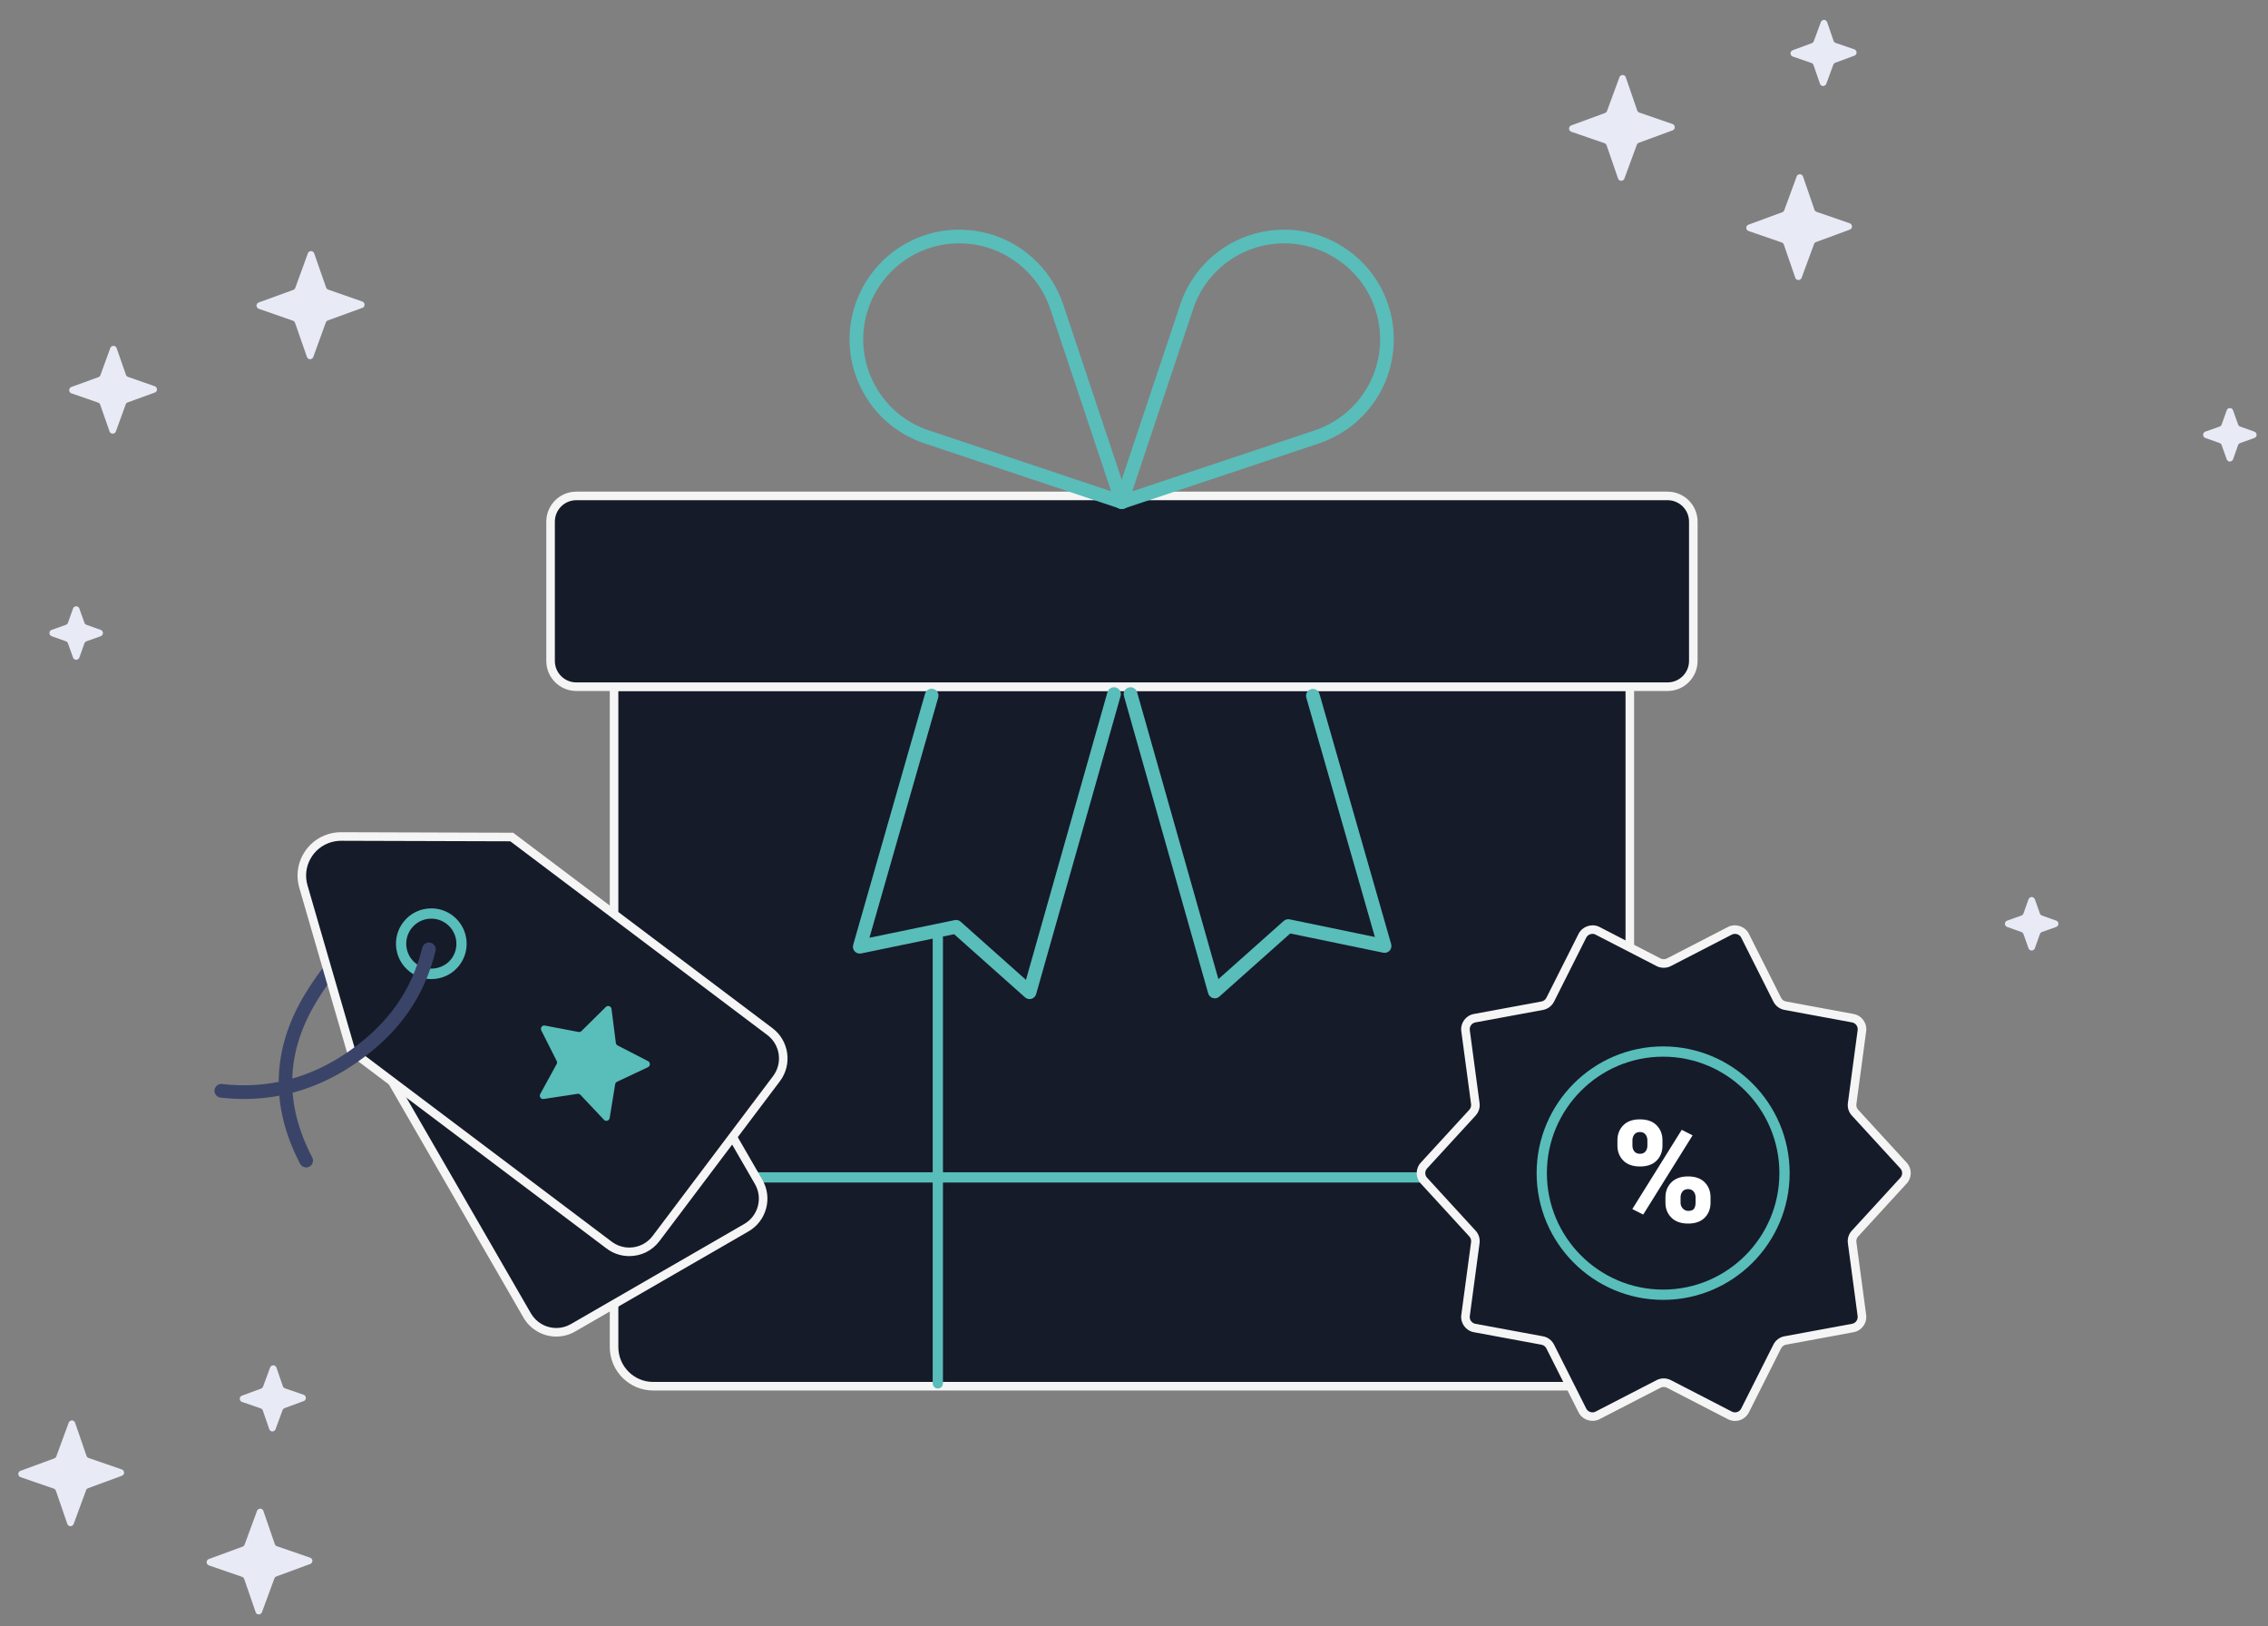<?xml version="1.0" encoding="utf-8"?>
<!-- Generator: Adobe Illustrator 16.0.0, SVG Export Plug-In . SVG Version: 6.00 Build 0)  -->
<!DOCTYPE svg PUBLIC "-//W3C//DTD SVG 1.1//EN" "http://www.w3.org/Graphics/SVG/1.1/DTD/svg11.dtd">
<svg version="1.1" id="Calque_1" xmlns="http://www.w3.org/2000/svg" xmlns:xlink="http://www.w3.org/1999/xlink" x="0px" y="0px"
	 width="265px" height="190px" viewBox="0 0 265 190" enable-background="new 0 0 265 190" xml:space="preserve">
<rect x="0" y="0" width="265" height="190" fill="#808080" stroke="none"/>
<g id="Customers">
	<g id="Customer_x2F_Detail_x2F_Detail" transform="translate(-1002, -376)">
		<g id="cards" transform="translate(161, 211)">
			<g id="loyalty-copy-9" transform="translate(794, 0)">
				<g id="Group-8" transform="translate(47, 164)">
					<g id="Group-6" transform="translate(7, 14)">
						<g id="Group-4" transform="translate(33.404, 0)">
							<g id="Rectangle-4">
								<path fill="#151B29" d="M31.345,67.221h118.684v77.146c0,2.525-2.046,4.573-4.571,4.573H35.916
									c-2.525,0-4.571-2.048-4.571-4.573V67.221z"/>
								<path fill="#F5F5F5" d="M145.457,149.44H35.916c-2.796,0-5.071-2.275-5.071-5.073V66.721h119.684v77.646
									C150.529,147.165,148.253,149.44,145.457,149.44z M31.845,67.721v76.646c0,2.246,1.826,4.073,4.071,4.073h109.541
									c2.245,0,4.071-1.827,4.071-4.073V67.721H31.845z"/>
							</g>
							<g id="Rectangle-5">
								<path fill="#151B29" d="M26.931,44.934h127.511c1.658,0,3.005,1.345,3.005,3.004v16.279c0,1.658-1.347,3.003-3.005,3.003
									H26.931c-1.66,0-3.004-1.345-3.004-3.003V47.938C23.927,46.279,25.272,44.934,26.931,44.934z"/>
								<path fill="#F5F5F5" d="M154.443,67.721H26.931c-1.932,0-3.504-1.572-3.504-3.503V47.938c0-1.932,1.572-3.504,3.504-3.504
									h127.511c1.933,0,3.505,1.572,3.505,3.504v16.279C157.947,66.149,156.375,67.721,154.443,67.721z M26.931,45.434
									c-1.381,0-2.504,1.124-2.504,2.504v16.279c0,1.38,1.124,2.503,2.504,2.503h127.511c1.381,0,2.505-1.123,2.505-2.503V47.938
									c0-1.381-1.124-2.504-2.505-2.504H26.931z"/>
							</g>
							<g id="Triangle">
								<path fill="#59BDBA" d="M90.693,46.461c-0.085,0-0.17-0.013-0.253-0.041l-22.823-7.623c-3.247-1.084-5.876-3.368-7.405-6.43
									c-1.528-3.062-1.773-6.536-0.688-9.783c0.624-1.874,1.694-3.604,3.093-5.001c2.419-2.42,5.637-3.752,9.06-3.752
									c3.422,0,6.64,1.333,9.061,3.752c1.397,1.396,2.467,3.125,3.093,5.001l7.569,22.665c0.073,0.12,0.114,0.261,0.114,0.412
									c0,0.442-0.358,0.8-0.8,0.8C90.706,46.46,90.699,46.461,90.693,46.461z M71.675,15.43c-2.995,0-5.811,1.167-7.928,3.284
									c-1.225,1.224-2.16,2.737-2.707,4.376c-0.949,2.842-0.735,5.882,0.603,8.562s3.639,4.678,6.48,5.626l21.303,7.115
									l-7.115-21.303c-0.548-1.642-1.484-3.155-2.707-4.376C77.486,16.597,74.67,15.43,71.675,15.43z"/>
							</g>
							<g id="Triangle-Copy">
								<path fill="#59BDBA" d="M90.626,46.464c-0.209,0-0.413-0.082-0.566-0.234c-0.214-0.215-0.289-0.532-0.193-0.819
									l7.624-22.825c1.749-5.238,6.632-8.757,12.151-8.757c1.376,0,2.742,0.223,4.06,0.663c1.876,0.626,3.605,1.696,5.003,3.093
									c4.994,4.996,4.995,13.125,0,18.122c-1.396,1.396-3.126,2.465-5.002,3.093L90.88,46.423
									C90.797,46.451,90.711,46.464,90.626,46.464z M109.643,15.428c-4.83,0-9.103,3.08-10.634,7.664l-7.116,21.305l21.303-7.116
									c1.643-0.549,3.156-1.485,4.379-2.707c4.37-4.373,4.37-11.487,0-15.859c-1.224-1.223-2.737-2.159-4.379-2.707
									C112.042,15.624,110.847,15.428,109.643,15.428z"/>
							</g>
							<g id="Line">
								<path fill="#59BDBA" d="M69.175,149.21c-0.332,0-0.6-0.269-0.6-0.6v-52.05c0-0.331,0.269-0.6,0.6-0.6s0.6,0.269,0.6,0.6
									v52.05C69.775,148.941,69.507,149.21,69.175,149.21z"/>
							</g>
							<g id="Line_1_">
								<path fill="#59BDBA" d="M144.854,125.147H33.546c-0.332,0-0.6-0.269-0.6-0.6s0.269-0.6,0.6-0.6h111.308
									c0.331,0,0.6,0.269,0.6,0.6S145.185,125.147,144.854,125.147z"/>
							</g>
							<g id="Group" transform="translate(22.515, 32.787)">
								<g id="Group-9" transform="translate(0.788, 0.786)">
									<g id="Rectangle-6_1_">
										<path fill="#59BDBA" d="M56.592,70.143c-0.194,0-0.384-0.07-0.532-0.202l-8.284-7.377L36.913,64.81
											c-0.278,0.059-0.559-0.034-0.749-0.239c-0.19-0.205-0.26-0.495-0.183-0.764l8.398-29.341
											c0.122-0.425,0.565-0.669,0.989-0.549c0.425,0.122,0.67,0.564,0.549,0.989l-8.034,28.069l9.962-2.061
											c0.249-0.053,0.505,0.018,0.694,0.186l7.63,6.796l9.521-33.604c0.12-0.425,0.56-0.673,0.988-0.551
											c0.425,0.12,0.672,0.562,0.551,0.988l-9.87,34.832c-0.075,0.266-0.281,0.474-0.546,0.55
											C56.742,70.132,56.667,70.143,56.592,70.143z"/>
									</g>
									<g id="Rectangle-6-Copy_1_">
										<path fill="#59BDBA" d="M78.231,70.055c-0.075,0-0.15-0.011-0.224-0.032c-0.265-0.076-0.471-0.284-0.546-0.55
											l-9.846-34.744c-0.121-0.425,0.126-0.868,0.551-0.988c0.427-0.12,0.868,0.126,0.988,0.551l9.499,33.516l7.631-6.795
											c0.19-0.168,0.447-0.238,0.694-0.186l9.96,2.06l-8.012-27.959c-0.121-0.425,0.124-0.868,0.549-0.989
											c0.434-0.122,0.867,0.125,0.99,0.549l8.376,29.23c0.076,0.27,0.008,0.56-0.183,0.765c-0.19,0.206-0.475,0.301-0.749,0.239
											l-10.862-2.245l-8.284,7.376C78.615,69.985,78.425,70.055,78.231,70.055z"/>
									</g>
								</g>
							</g>
						</g>
						
							<g id="Group-3" transform="translate(31.245, 65.875) rotate(-47) translate(-31.245, -65.875) translate(11.745, 41.375)">
							
								<g id="Group-2" transform="translate(19.374, 24.51) rotate(-6) translate(-19.374, -24.51) translate(2.374, 2.01)">
								<g id="Line-2">
									<path fill="#3A4468" d="M-30.289,55.137c-0.174-0.23-0.217-0.547-0.083-0.826c3.252-6.823,8.656-10.678,16.062-11.456
										c8.907-0.938,16.284,1.65,21.926,7.693c0.299,0.322,0.284,0.829-0.039,1.131c-0.323,0.302-0.829,0.284-1.131-0.039
										c-5.28-5.656-12.207-8.076-20.588-7.194C-21.053,45.172-25.89,48.624-28.929,55c-0.19,0.399-0.668,0.568-1.066,0.378
										C-30.115,55.32-30.214,55.236-30.289,55.137z"/>
								</g>
								<g id="Rectangle-7">
									<path fill="#151B29" d="M-12.416,50.642l12.508-6.885c1.232-0.678,2.778-0.263,3.501,0.943l10.561,17.592
										c0.493,0.826,0.563,1.836,0.189,2.721L0.181,98.377c-0.845,1.991-3.145,2.92-5.138,2.075l-21.527-9.137
										c-1.992-0.845-2.922-3.146-2.076-5.137l14.142-33.318C-14.018,51.917-13.312,51.134-12.416,50.642z"/>
									<path fill="#F5F5F5" d="M-28.48,90.369c-0.948-1.258-1.155-2.94-0.541-4.388l14.142-33.318
										c0.442-1.042,1.232-1.916,2.222-2.46l12.508-6.885c1.444-0.795,3.307-0.322,4.171,1.124l10.561,17.591
										c0.573,0.961,0.655,2.147,0.221,3.173L0.641,98.572c-0.461,1.086-1.317,1.927-2.411,2.369
										c-1.095,0.442-2.296,0.431-3.382-0.03l-21.527-9.137C-27.393,91.471-28.016,90.986-28.48,90.369z M3.038,44.769
										c-0.626-0.831-1.789-1.078-2.705-0.574l-12.508,6.885c-0.795,0.436-1.428,1.138-1.783,1.975L-28.1,86.372
										c-0.476,1.121-0.316,2.421,0.419,3.395c0.359,0.476,0.84,0.852,1.392,1.086l21.527,9.137
										c0.841,0.357,1.77,0.365,2.617,0.023c0.846-0.342,1.509-0.993,1.865-1.833l14.163-33.365
										c0.311-0.734,0.252-1.582-0.158-2.269L3.165,44.957C3.125,44.892,3.083,44.829,3.038,44.769z"/>
								</g>
								<g id="Rectangle-7_1_">
									<path fill="#151B29" d="M-16.23,51.091l11.954-15.962c1.513-2.02,4.378-2.432,6.398-0.918
										c0.35,0.261,0.658,0.57,0.92,0.919l11.953,15.962l-0.001,37.775c-0.001,2.164-1.755,3.918-3.918,3.918l-23.388,0
										c-2.163,0-3.917-1.755-3.917-3.919L-16.23,51.091z"/>
									<path fill="#F5F5F5" d="M-15.841,91.523c-0.581-0.771-0.888-1.691-0.888-2.658l-0.001-37.942l12.054-16.095
										c0.812-1.084,1.997-1.788,3.338-1.98c1.34-0.193,2.676,0.148,3.76,0.96c0.383,0.286,0.723,0.626,1.013,1.01l12.06,16.105
										l0,0.166l-0.001,37.775c-0.001,2.436-1.982,4.418-4.418,4.419l-23.388,0C-13.711,93.284-14.998,92.642-15.841,91.523z
										 M-15.73,51.258l0.001,37.608c0,0.749,0.237,1.46,0.686,2.056c0.653,0.866,1.648,1.363,2.73,1.363l23.388,0
										c1.884,0,3.417-1.534,3.418-3.419l0.002-37.609L2.641,35.429l0,0c-0.238-0.315-0.511-0.588-0.819-0.818
										c-0.87-0.653-1.942-0.926-3.018-0.771c-1.076,0.154-2.028,0.718-2.679,1.589L-15.73,51.258z"/>
								</g>
								<g id="Oval-2">
									<g>
										<path fill="#59BDBA" d="M-3.914,53.578c-0.544-0.722-0.832-1.582-0.83-2.489c-0.001-1.102,0.428-2.139,1.207-2.92
											c0.78-0.78,1.817-1.211,2.92-1.211c1.307-0.002,2.51,0.598,3.298,1.644c0.544,0.721,0.831,1.581,0.831,2.487
											c0,2.278-1.853,4.132-4.131,4.133C-1.926,55.222-3.127,54.623-3.914,53.578z M1.722,49.325
											c-0.56-0.743-1.412-1.168-2.339-1.167c-0.783,0-1.518,0.305-2.071,0.859c-0.553,0.553-0.857,1.289-0.856,2.072
											c-0.002,1.579,1.359,2.935,2.926,2.934c1.615,0,2.93-1.316,2.929-2.933C2.311,50.447,2.107,49.837,1.722,49.325z"/>
									</g>
								</g>
								<g id="Star">
									<path fill="#59BDBA" d="M-0.801,78.125l-3.535,1.861c-0.193,0.101-0.429,0.028-0.53-0.163
										c-0.039-0.077-0.054-0.164-0.037-0.249l0.674-3.945c0.022-0.127-0.02-0.257-0.113-0.347l-2.863-2.795
										c-0.154-0.151-0.158-0.399-0.006-0.554c0.059-0.061,0.139-0.101,0.224-0.113l3.955-0.576
										c0.127-0.019,0.237-0.099,0.295-0.216l1.768-3.587c0.096-0.195,0.332-0.276,0.526-0.18
										c0.078,0.037,0.141,0.101,0.177,0.179l1.769,3.588c0.057,0.116,0.168,0.196,0.297,0.214l3.956,0.576
										c0.212,0.032,0.362,0.231,0.331,0.445c-0.013,0.085-0.053,0.163-0.114,0.223L3.108,75.28
										c-0.095,0.092-0.136,0.221-0.113,0.347l0.675,3.946c0.036,0.214-0.107,0.416-0.32,0.452
										c-0.084,0.015-0.174,0.002-0.249-0.038l-3.537-1.864C-0.549,78.063-0.687,78.064-0.801,78.125z"/>
								</g>
								<g id="Line-2_1_">
									<path fill="#3A4468" d="M-28.274,44.521c-0.543-0.721-1.05-1.481-1.521-2.281c-0.224-0.381-0.097-0.872,0.284-1.095
										c0.381-0.224,0.878-0.105,1.095,0.284c2.719,4.629,6.764,7.84,12.011,9.545c5.304,1.721,10.001,1.577,14.782-0.451
										c0.407-0.172,0.871,0.018,1.05,0.424c0.172,0.407-0.017,0.876-0.424,1.049c-5.157,2.188-10.21,2.347-15.902,0.5
										C-21.624,50.959-25.44,48.282-28.274,44.521z"/>
								</g>
							</g>
						</g>
						<g id="Group-5" transform="translate(99.051, 55.568)">
							<g id="Star_1_">
								<path fill="#151B29" d="M87.744,93.102l-7.138,3.68c-0.642,0.332-1.429,0.08-1.759-0.562
									c-0.002-0.004-0.004-0.009-0.007-0.013l-3.763-7.477c-0.183-0.365-0.529-0.625-0.93-0.699l-7.905-1.461
									c-0.685-0.129-1.149-0.768-1.058-1.459l1.143-8.514c0.052-0.384-0.07-0.773-0.332-1.057l-5.671-6.184
									c-0.458-0.498-0.458-1.264,0-1.766l5.671-6.181c0.262-0.286,0.384-0.672,0.332-1.056l-1.143-8.515
									c-0.092-0.69,0.373-1.333,1.058-1.46l7.905-1.461c0.4-0.075,0.747-0.334,0.93-0.697l3.763-7.479
									c0.326-0.644,1.109-0.903,1.756-0.58c0.003,0.003,0.005,0.005,0.01,0.005l7.138,3.681c0.375,0.192,0.821,0.192,1.195,0
									l7.138-3.681c0.642-0.328,1.431-0.078,1.761,0.564c0.002,0.004,0.002,0.006,0.006,0.011l3.762,7.479
									c0.184,0.363,0.528,0.622,0.93,0.697l7.906,1.461c0.684,0.127,1.148,0.77,1.057,1.46l-1.141,8.515
									c-0.052,0.384,0.068,0.77,0.331,1.056l5.67,6.181c0.459,0.502,0.459,1.268,0,1.766l-5.67,6.184
									c-0.263,0.283-0.383,0.673-0.331,1.057l1.141,8.514c0.092,0.691-0.373,1.33-1.057,1.459l-7.906,1.461
									c-0.401,0.074-0.746,0.334-0.93,0.699l-3.762,7.477c-0.324,0.646-1.11,0.906-1.756,0.58
									c-0.003-0.002-0.006-0.004-0.011-0.006l-7.138-3.68C88.566,92.909,88.119,92.909,87.744,93.102z"/>
								<path fill="#F5F5F5" d="M96.676,97.428c-0.28,0-0.562-0.067-0.813-0.194l-7.152-3.688c-0.112-0.058-0.24-0.089-0.368-0.089
									l0,0c-0.128,0-0.256,0.031-0.369,0.09l-7.137,3.679c-0.864,0.444-1.991,0.082-2.433-0.777l-3.771-7.493
									c-0.113-0.226-0.327-0.387-0.574-0.433l-7.905-1.461c-0.947-0.178-1.589-1.063-1.463-2.016l1.144-8.515
									c0.031-0.235-0.045-0.479-0.204-0.651l-5.672-6.185c-0.638-0.693-0.639-1.742-0.001-2.44l5.672-6.182
									c0.162-0.177,0.236-0.415,0.205-0.651l-1.143-8.515c-0.128-0.956,0.515-1.843,1.462-2.018l7.905-1.461
									c0.247-0.047,0.462-0.208,0.574-0.431l3.763-7.479c0.422-0.833,1.47-1.214,2.322-0.851h0.011l7.246,3.736
									c0.225,0.115,0.511,0.115,0.737,0l7.137-3.681c0.873-0.445,1.994-0.076,2.435,0.78l3.77,7.494
									c0.113,0.223,0.328,0.384,0.575,0.431l7.905,1.461c0.946,0.176,1.589,1.062,1.462,2.017l-1.142,8.516
									c-0.031,0.238,0.043,0.476,0.204,0.651l5.67,6.181c0.64,0.699,0.639,1.749,0,2.442l-5.67,6.183
									c-0.162,0.176-0.236,0.412-0.204,0.652l1.141,8.514c0.127,0.953-0.515,1.839-1.459,2.017l-7.908,1.461
									c-0.246,0.046-0.461,0.208-0.574,0.433l-3.762,7.477C97.983,97.046,97.363,97.428,96.676,97.428z M88.342,92.457
									c0.287,0,0.572,0.069,0.826,0.2l7.139,3.68c0.417,0.21,0.896,0.033,1.09-0.354l3.763-7.477
									c0.252-0.503,0.733-0.864,1.285-0.966l7.906-1.461c0.421-0.08,0.708-0.476,0.651-0.902l-1.14-8.513
									c-0.073-0.536,0.095-1.07,0.46-1.463l5.668-6.182c0.285-0.31,0.284-0.778-0.001-1.09l-5.669-6.181
									c-0.363-0.396-0.53-0.928-0.458-1.46l1.141-8.515c0.057-0.427-0.23-0.823-0.652-0.902l-7.906-1.461
									c-0.553-0.104-1.032-0.463-1.285-0.963l-3.782-7.521c-0.174-0.334-0.682-0.515-1.072-0.313l-7.136,3.68
									c-0.509,0.261-1.143,0.262-1.653,0.001l-7.205-3.712c-0.381-0.152-0.838,0.02-1.023,0.387l-3.763,7.479
									c-0.251,0.5-0.73,0.86-1.283,0.964l-7.907,1.461c-0.423,0.079-0.71,0.476-0.652,0.903l1.142,8.514
									c0.072,0.53-0.095,1.062-0.458,1.46l-5.672,6.181c-0.284,0.312-0.284,0.78,0,1.089l5.671,6.185
									c0.363,0.394,0.531,0.927,0.459,1.461l-1.143,8.514c-0.056,0.426,0.231,0.821,0.655,0.901l7.903,1.461
									c0.554,0.103,1.034,0.464,1.286,0.967l3.762,7.476c0.204,0.396,0.699,0.557,1.09,0.354l7.138-3.68
									C87.771,92.526,88.056,92.457,88.342,92.457z"/>
							</g>
							<g id="Oval-4">
								<path fill="#59BDBA" d="M88.276,83.285c-8.151,0-14.783-6.642-14.783-14.805s6.632-14.805,14.783-14.805
									s14.782,6.642,14.782,14.805S96.427,83.285,88.276,83.285z M88.276,54.875c-7.49,0-13.584,6.104-13.584,13.605
									s6.094,13.605,13.584,13.605c7.489,0,13.583-6.104,13.583-13.605S95.765,54.875,88.276,54.875z"/>
							</g>
							<g id="_x25_">
								<path fill="#FFFFFF" d="M82.934,64.644c0-0.705,0.229-1.29,0.683-1.753s1.101-0.694,1.939-0.694
									c0.851,0,1.503,0.231,1.958,0.694c0.453,0.463,0.682,1.048,0.682,1.753v0.626c0,0.704-0.229,1.285-0.682,1.744
									c-0.455,0.459-1.102,0.688-1.939,0.688c-0.844,0-1.496-0.23-1.955-0.691c-0.456-0.46-0.686-1.041-0.686-1.74V64.644z
									 M84.688,65.269c0,0.27,0.075,0.498,0.228,0.679c0.151,0.183,0.371,0.272,0.659,0.272c0.275,0,0.488-0.09,0.636-0.272
									c0.149-0.181,0.224-0.409,0.224-0.679v-0.626c0-0.271-0.076-0.501-0.226-0.688c-0.153-0.187-0.368-0.28-0.652-0.28
									c-0.274,0-0.489,0.094-0.641,0.28c-0.152,0.187-0.228,0.417-0.228,0.688V65.269z M88.545,71.305
									c0-0.699,0.23-1.281,0.689-1.746c0.461-0.463,1.11-0.695,1.949-0.695c0.851,0,1.5,0.23,1.952,0.693
									c0.453,0.459,0.679,1.042,0.679,1.748v0.624c0,0.712-0.226,1.296-0.679,1.753c-0.452,0.459-1.097,0.688-1.935,0.688
									c-0.845,0-1.499-0.231-1.961-0.692c-0.465-0.462-0.695-1.043-0.695-1.749V71.305z M90.309,71.929
									c0,0.261,0.086,0.485,0.258,0.675c0.174,0.19,0.387,0.286,0.635,0.286c0.334,0,0.563-0.083,0.682-0.253
									c0.119-0.168,0.18-0.404,0.18-0.708v-0.624c0-0.268-0.078-0.492-0.231-0.68c-0.155-0.187-0.372-0.28-0.647-0.28
									c-0.281,0-0.498,0.094-0.65,0.28c-0.149,0.188-0.225,0.412-0.225,0.68V71.929z M85.946,73.32l-1.273-0.643l5.772-9.255
									l1.273,0.642L85.946,73.32z"/>
							</g>
						</g>
					</g>
					<g id="Group-7">
						<g id="Star_2_">
							<path fill="#E8EAF6" d="M191.251,17.915l-1.453,3.95c-0.076,0.204-0.302,0.307-0.505,0.232
								c-0.11-0.041-0.195-0.129-0.234-0.24l-1.339-3.883c-0.039-0.114-0.13-0.203-0.242-0.243l-3.884-1.339
								c-0.203-0.07-0.312-0.293-0.243-0.498c0.04-0.11,0.126-0.199,0.235-0.24l3.95-1.454c0.108-0.039,0.192-0.125,0.231-0.232
								l1.455-3.95c0.074-0.203,0.301-0.308,0.502-0.233c0.111,0.041,0.197,0.129,0.236,0.24l1.338,3.883
								c0.039,0.114,0.13,0.204,0.245,0.243l3.882,1.339c0.205,0.071,0.312,0.294,0.242,0.498c-0.039,0.111-0.123,0.199-0.235,0.24
								l-3.95,1.454C191.375,17.721,191.291,17.807,191.251,17.915z"/>
						</g>
						<g id="Star-Copy-6">
							<path fill="#E8EAF6" d="M10.059,175.088l-1.454,3.949c-0.075,0.202-0.3,0.309-0.504,0.232
								c-0.11-0.041-0.197-0.129-0.234-0.241l-1.338-3.882c-0.04-0.113-0.13-0.203-0.243-0.243l-3.885-1.339
								c-0.204-0.07-0.312-0.294-0.242-0.498c0.038-0.11,0.125-0.199,0.236-0.24l3.949-1.453c0.107-0.04,0.193-0.125,0.233-0.232
								l1.454-3.95c0.075-0.203,0.301-0.308,0.503-0.232c0.111,0.04,0.198,0.128,0.236,0.239l1.338,3.883
								c0.04,0.114,0.129,0.203,0.244,0.242l3.882,1.34c0.206,0.07,0.314,0.294,0.244,0.498c-0.038,0.111-0.125,0.199-0.236,0.24
								l-3.95,1.455C10.183,174.895,10.098,174.979,10.059,175.088z"/>
						</g>
						<g id="Star-Copy">
							<path fill="#E8EAF6" d="M214.21,8.558l-0.821,2.234c-0.076,0.202-0.301,0.307-0.503,0.232
								c-0.111-0.042-0.196-0.129-0.235-0.24l-0.752-2.183c-0.04-0.114-0.129-0.204-0.243-0.243l-2.183-0.752
								c-0.203-0.071-0.312-0.294-0.242-0.499c0.039-0.112,0.123-0.2,0.235-0.239l2.231-0.823c0.109-0.039,0.193-0.124,0.232-0.231
								l0.824-2.233c0.074-0.203,0.299-0.307,0.502-0.232c0.111,0.041,0.196,0.128,0.236,0.24l0.75,2.183
								c0.039,0.114,0.13,0.203,0.244,0.242l2.182,0.752c0.204,0.07,0.312,0.293,0.243,0.498c-0.039,0.111-0.125,0.2-0.235,0.24
								l-2.233,0.822C214.336,8.366,214.25,8.45,214.21,8.558z"/>
						</g>
						<g id="Star-Copy-8">
							<path fill="#E8EAF6" d="M33.018,165.73l-0.822,2.233c-0.075,0.204-0.3,0.308-0.503,0.232c-0.11-0.041-0.196-0.128-0.234-0.24
								l-0.753-2.183c-0.039-0.113-0.128-0.202-0.243-0.241l-2.182-0.755c-0.204-0.068-0.313-0.291-0.243-0.496
								c0.039-0.113,0.124-0.199,0.236-0.24l2.233-0.821c0.107-0.04,0.192-0.126,0.231-0.232l0.823-2.234
								c0.074-0.202,0.299-0.306,0.503-0.232c0.11,0.042,0.196,0.13,0.235,0.241l0.752,2.182c0.04,0.113,0.129,0.203,0.244,0.242
								l2.181,0.752c0.205,0.071,0.313,0.295,0.244,0.5c-0.039,0.109-0.125,0.198-0.235,0.238l-2.233,0.823
								C33.143,165.538,33.058,165.623,33.018,165.73z"/>
						</g>
						<g id="Star-Copy-2">
							<path fill="#E8EAF6" d="M211.959,29.509l-1.455,3.95c-0.074,0.203-0.299,0.307-0.502,0.232
								c-0.11-0.042-0.198-0.129-0.236-0.24l-1.338-3.884c-0.04-0.114-0.129-0.203-0.243-0.242l-3.884-1.34
								c-0.205-0.069-0.313-0.292-0.242-0.497c0.037-0.112,0.125-0.2,0.235-0.24l3.95-1.455c0.107-0.039,0.191-0.125,0.232-0.231
								l1.453-3.95c0.076-0.204,0.301-0.308,0.504-0.232c0.11,0.04,0.196,0.127,0.236,0.239l1.338,3.883
								c0.04,0.114,0.129,0.204,0.241,0.243l3.884,1.339c0.205,0.07,0.314,0.292,0.242,0.498c-0.037,0.112-0.124,0.199-0.232,0.24
								l-3.951,1.454C212.084,29.316,211.999,29.401,211.959,29.509z"/>
						</g>
						<g id="Star-Copy-9">
							<path fill="#E8EAF6" d="M32.061,185.395l-1.455,3.949c-0.075,0.203-0.3,0.307-0.503,0.232
								c-0.11-0.041-0.196-0.13-0.234-0.241l-1.338-3.883c-0.041-0.112-0.129-0.203-0.243-0.241l-3.884-1.341
								c-0.204-0.07-0.313-0.292-0.242-0.496c0.038-0.112,0.125-0.2,0.234-0.241l3.952-1.453c0.106-0.04,0.192-0.124,0.231-0.232
								l1.455-3.951c0.075-0.203,0.301-0.307,0.503-0.23c0.111,0.037,0.196,0.127,0.235,0.237l1.339,3.884
								c0.039,0.115,0.129,0.205,0.243,0.244l3.883,1.338c0.205,0.07,0.313,0.293,0.243,0.498c-0.038,0.111-0.125,0.199-0.235,0.239
								l-3.949,1.456C32.185,185.201,32.1,185.285,32.061,185.395z"/>
						</g>
					</g>
					<g id="Group-7-Copy" transform="translate(3, 18)">
						<g id="Star_3_">
							<path fill="#E8EAF6" d="M11.689,30.243l-1.151,3.164c-0.075,0.204-0.299,0.308-0.502,0.234
								c-0.111-0.04-0.197-0.128-0.236-0.239l-1.091-3.124c-0.04-0.113-0.126-0.204-0.24-0.242l-3.126-1.09
								c-0.204-0.071-0.312-0.295-0.241-0.499c0.04-0.111,0.125-0.199,0.236-0.239l3.164-1.152c0.109-0.039,0.195-0.125,0.234-0.233
								l1.152-3.164c0.074-0.203,0.299-0.309,0.502-0.234c0.111,0.039,0.198,0.128,0.236,0.238l1.091,3.126
								c0.038,0.113,0.127,0.202,0.241,0.241l3.125,1.089c0.205,0.072,0.312,0.295,0.24,0.499c-0.038,0.112-0.125,0.2-0.236,0.24
								l-3.164,1.151C11.814,30.048,11.729,30.135,11.689,30.243z"/>
						</g>
						<g id="Star-Copy_1_">
							<path fill="#E8EAF6" d="M35.072,20.669l-1.47,4.038c-0.074,0.204-0.298,0.309-0.502,0.234
								c-0.11-0.04-0.197-0.128-0.235-0.239l-1.394-3.994c-0.039-0.112-0.128-0.202-0.24-0.24l-3.994-1.395
								c-0.205-0.071-0.313-0.294-0.241-0.499c0.038-0.11,0.124-0.199,0.235-0.239l4.038-1.47c0.109-0.039,0.195-0.125,0.234-0.234
								l1.47-4.039c0.074-0.203,0.298-0.308,0.501-0.234c0.112,0.041,0.198,0.129,0.236,0.24l1.395,3.993
								c0.039,0.112,0.127,0.202,0.24,0.24l3.993,1.394c0.205,0.071,0.312,0.295,0.242,0.5c-0.039,0.111-0.126,0.199-0.236,0.239
								l-4.038,1.47C35.196,20.475,35.111,20.561,35.072,20.669z"/>
						</g>
					</g>
					<g id="Star-Copy-2_1_">
						<path fill="#E8EAF6" d="M238.35,110.116l-0.592,1.667c-0.074,0.203-0.297,0.311-0.503,0.236
							c-0.11-0.04-0.195-0.126-0.235-0.236l-0.594-1.667c-0.041-0.111-0.126-0.197-0.238-0.237l-1.666-0.593
							c-0.203-0.073-0.311-0.297-0.236-0.5c0.04-0.111,0.127-0.198,0.236-0.238l1.666-0.593c0.112-0.041,0.197-0.127,0.238-0.238
							l0.594-1.666c0.073-0.203,0.295-0.311,0.499-0.237c0.112,0.04,0.197,0.128,0.239,0.237l0.592,1.666
							c0.041,0.111,0.127,0.197,0.238,0.238l1.666,0.593c0.203,0.073,0.31,0.297,0.236,0.501c-0.039,0.111-0.126,0.195-0.236,0.237
							l-1.666,0.593C238.477,109.919,238.391,110.005,238.35,110.116z"/>
					</g>
					<g id="Star-Copy-7">
						<path fill="#E8EAF6" d="M261.507,52.995l-0.592,1.667c-0.074,0.204-0.297,0.31-0.502,0.237
							c-0.11-0.039-0.196-0.127-0.237-0.237l-0.592-1.667c-0.041-0.111-0.127-0.197-0.238-0.237l-1.666-0.594
							c-0.203-0.073-0.312-0.296-0.238-0.5c0.041-0.112,0.128-0.198,0.238-0.239l1.666-0.593c0.111-0.04,0.197-0.126,0.238-0.237
							l0.592-1.667c0.074-0.203,0.297-0.31,0.502-0.237c0.11,0.04,0.197,0.128,0.237,0.237l0.592,1.667
							c0.042,0.11,0.126,0.197,0.239,0.237l1.665,0.593c0.204,0.075,0.311,0.298,0.237,0.501c-0.039,0.112-0.128,0.198-0.237,0.238
							l-1.665,0.594C261.633,52.798,261.549,52.884,261.507,52.995z"/>
					</g>
					<g id="Star-Copy-4">
						<path fill="#E8EAF6" d="M9.864,76.153l-0.593,1.665c-0.073,0.204-0.297,0.311-0.501,0.238
							c-0.111-0.04-0.197-0.127-0.237-0.238l-0.593-1.665c-0.041-0.111-0.126-0.198-0.238-0.237l-1.666-0.593
							c-0.204-0.073-0.312-0.298-0.237-0.501c0.039-0.112,0.126-0.198,0.237-0.238l1.666-0.593c0.111-0.04,0.197-0.127,0.238-0.237
							l0.593-1.667c0.073-0.203,0.297-0.311,0.5-0.237c0.112,0.04,0.198,0.126,0.238,0.237l0.593,1.667
							c0.04,0.11,0.126,0.197,0.237,0.237l1.666,0.593c0.204,0.073,0.311,0.297,0.237,0.501c-0.039,0.11-0.126,0.198-0.237,0.238
							l-1.666,0.593C9.99,75.955,9.903,76.042,9.864,76.153z"/>
					</g>
				</g>
			</g>
		</g>
	</g>
</g>
</svg>
